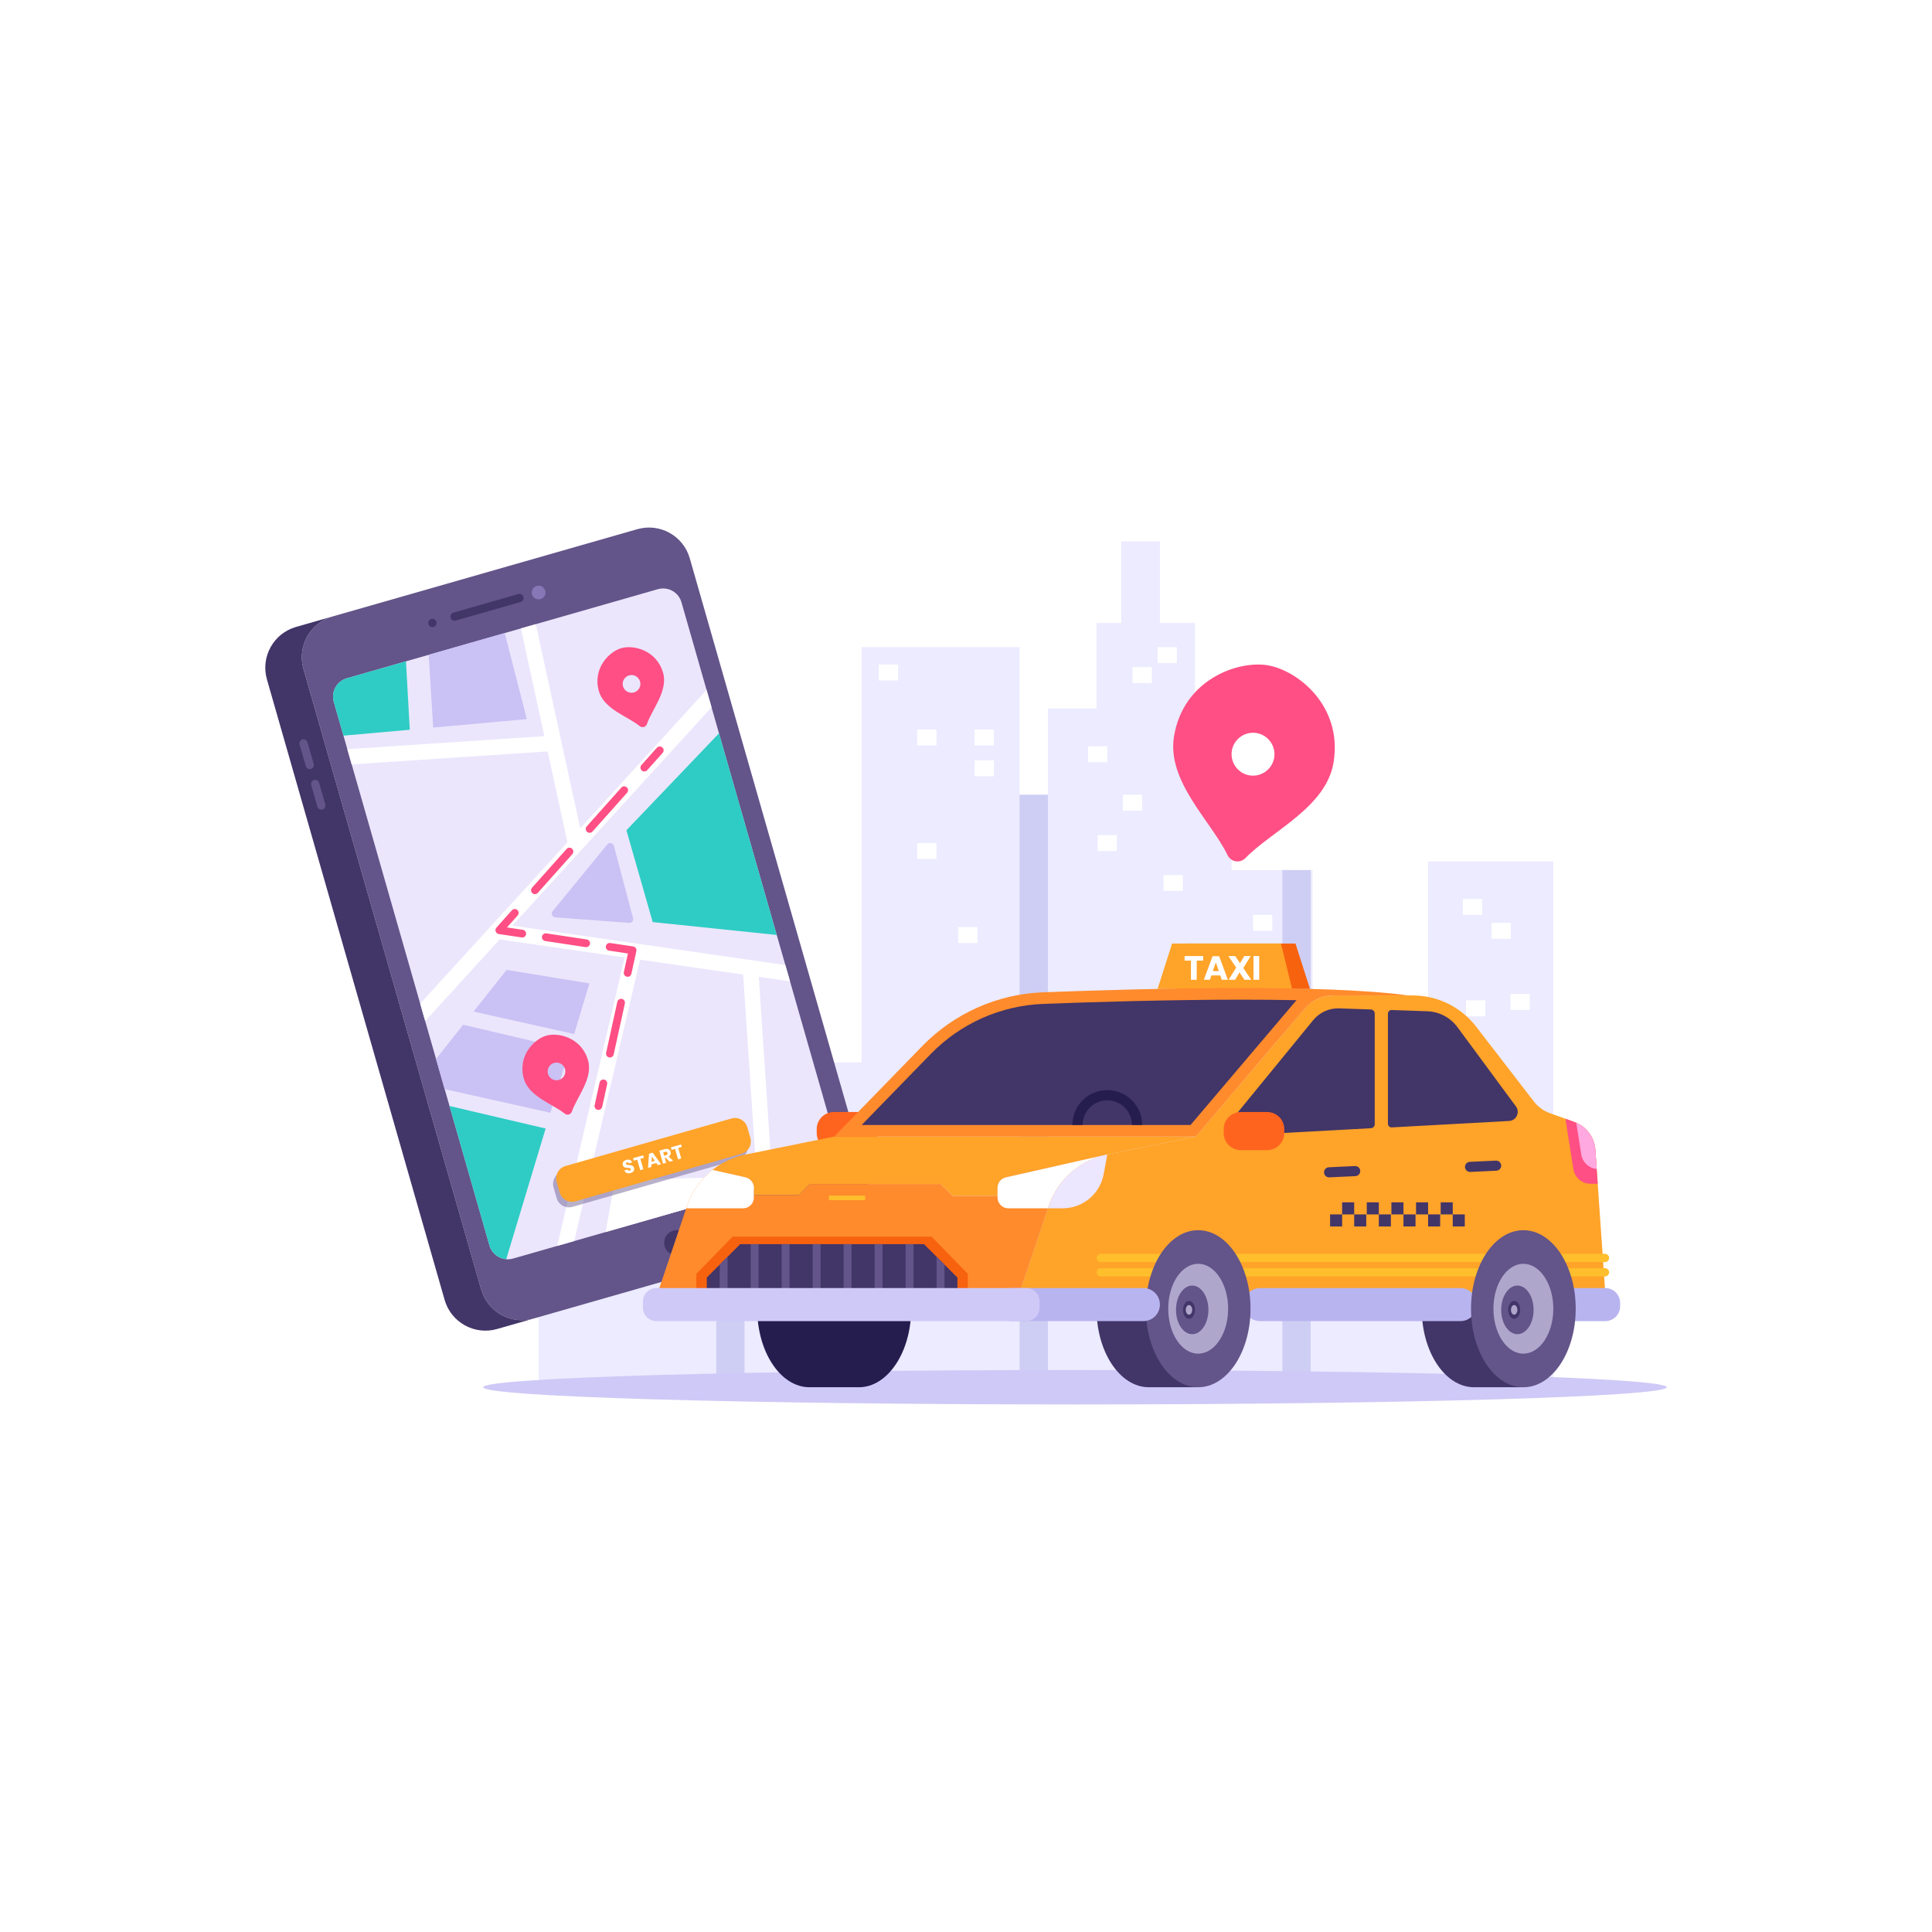 <?xml version="1.0" encoding="utf-8"?>
<!-- Generator: Adobe Illustrator 27.5.0, SVG Export Plug-In . SVG Version: 6.00 Build 0)  -->
<svg version="1.1" xmlns="http://www.w3.org/2000/svg" xmlns:xlink="http://www.w3.org/1999/xlink" x="0px" y="0px"
	 viewBox="0 0 500 500" style="enable-background:new 0 0 500 500;" xml:space="preserve">
<g id="BACKGROUND">
	<rect style="fill-rule:evenodd;clip-rule:evenodd;fill:#FFFFFF;" width="500" height="500"/>
</g>
<g id="OBJECTS">
	<g>
		<g>
			<g>
				<polygon style="fill:#ECEBFF;" points="402,222.94 402,356.52 339.2,357.24 331.88,357.32 182.91,359.02 139.4,357.13 
					139.4,243.44 186.25,243.44 186.25,274.93 223,274.93 223,167.49 263.88,167.49 263.88,205.68 271.2,205.68 271.2,183.36 
					283.78,183.36 283.78,161.22 290.17,161.22 290.17,140.11 300.18,140.11 300.18,161.22 309.26,161.22 309.26,183.83 
					318.73,183.83 318.73,225.18 339.7,225.18 339.7,270.8 369.59,270.8 369.59,222.94 				"/>
				<rect x="227.436" y="171.982" style="fill:#FFFFFF;" width="4.99" height="4.127"/>
				<rect x="252.227" y="196.774" style="fill:#FFFFFF;" width="4.99" height="4.127"/>
				<rect x="252.227" y="188.813" style="fill:#FFFFFF;" width="4.99" height="4.127"/>
				<rect x="154.24" y="277.515" style="fill:#FFFFFF;" width="4.99" height="4.127"/>
				<rect x="284.066" y="216.118" style="fill:#FFFFFF;" width="4.99" height="4.127"/>
				<rect x="301.126" y="226.447" style="fill:#FFFFFF;" width="4.99" height="4.127"/>
				<rect x="290.601" y="205.683" style="fill:#FFFFFF;" width="4.99" height="4.127"/>
				<rect x="247.98" y="239.921" style="fill:#FFFFFF;" width="4.99" height="4.127"/>
				<rect x="324.281" y="236.776" style="fill:#FFFFFF;" width="4.99" height="4.127"/>
				<rect x="378.599" y="232.649" style="fill:#FFFFFF;" width="4.99" height="4.127"/>
				<rect x="386.012" y="238.84" style="fill:#FFFFFF;" width="4.99" height="4.127"/>
				<rect x="390.919" y="257.24" style="fill:#FFFFFF;" width="4.99" height="4.127"/>
				<rect x="147.493" y="258.895" style="fill:#FFFFFF;" width="4.99" height="4.127"/>
				<rect x="158.651" y="253.647" style="fill:#FFFFFF;" width="4.99" height="4.127"/>
				<rect x="379.401" y="258.895" style="fill:#FFFFFF;" width="4.99" height="4.127"/>
				<rect x="281.571" y="193.126" style="fill:#FFFFFF;" width="4.99" height="4.127"/>
				<rect x="299.581" y="167.488" style="fill:#FFFFFF;" width="4.99" height="4.127"/>
				<rect x="293.096" y="172.638" style="fill:#FFFFFF;" width="4.99" height="4.127"/>
				<rect x="237.376" y="188.813" style="fill:#FFFFFF;" width="4.99" height="4.127"/>
				<rect x="171.127" y="267.778" style="fill:#FFFFFF;" width="4.99" height="4.127"/>
				<rect x="237.376" y="218.182" style="fill:#FFFFFF;" width="4.99" height="4.127"/>
				<rect x="263.88" y="205.683" style="fill:#CECEF4;" width="7.321" height="152.329"/>
				<polygon style="fill:#CECEF4;" points="192.68,274.93 192.68,358.01 185.36,358.01 185.36,243.44 186.25,243.44 186.25,274.93 
									"/>
				<rect x="331.88" y="225.18" style="fill:#CECEF4;" width="7.32" height="132.83"/>
			</g>
			<path style="fill:#CFC9F7;" d="M431.345,359.017c0,2.461-68.567,4.456-153.148,4.456s-153.148-1.995-153.148-4.456
				c0-2.461,68.567-4.455,153.148-4.455S431.345,356.557,431.345,359.017z"/>
		</g>
		<g>
			<path style="fill:#635489;" d="M178.513,144.488l45.988,160.585c1.671,5.835-1.697,11.908-7.533,13.579l-78.87,22.586
				c-5.835,1.671-11.907-1.697-13.579-7.533L78.532,173.12c-1.671-5.835,1.697-11.907,7.533-13.579l78.87-22.586
				C170.77,135.284,176.842,138.653,178.513,144.488z"/>
			<path style="fill:#423568;" d="M138.098,341.238l-9.45,2.706c-5.826,1.668-11.908-1.697-13.579-7.533L69.082,175.827
				c-1.671-5.835,1.707-11.91,7.533-13.579l9.45-2.706c-5.835,1.671-9.204,7.743-7.533,13.579l45.988,160.585
				C126.191,339.541,132.263,342.909,138.098,341.238z"/>
			<path style="fill:#EBE6FC;" d="M176.363,155.87l40.289,140.685c0.752,2.625-0.764,5.358-3.389,6.109l-80.485,23.049
				c-0.596,0.171-1.194,0.227-1.77,0.174c-1.993-0.168-3.758-1.535-4.339-3.563L86.381,181.639
				c-0.752-2.624,0.765-5.357,3.389-6.109l80.485-23.049C172.879,151.729,175.612,153.245,176.363,155.87z"/>
			<path style="fill:#423568;" d="M178.286,320.733c0.496,1.731-0.506,3.536-2.236,4.031s-3.536-0.506-4.031-2.236
				c-0.496-1.731,0.506-3.536,2.236-4.031C175.985,318.001,177.79,319.002,178.286,320.733z"/>
			<path style="fill:#423568;" d="M134.722,155.798l-16.79,4.808c-0.568,0.163-1.16-0.166-1.322-0.734l0,0
				c-0.162-0.568,0.166-1.16,0.734-1.322l16.791-4.808c0.568-0.163,1.16,0.166,1.322,0.734l0,0
				C135.618,155.044,135.289,155.636,134.722,155.798z"/>
			<g>
				<path style="fill:#635489;" d="M79.129,198.275l-1.599-5.583c-0.163-0.568,0.166-1.16,0.734-1.322l0,0
					c0.568-0.163,1.16,0.166,1.322,0.734l1.599,5.583c0.163,0.568-0.166,1.16-0.734,1.322l0,0
					C79.884,199.171,79.291,198.843,79.129,198.275z"/>
				<path style="fill:#635489;" d="M82.134,208.769l-1.599-5.583c-0.163-0.568,0.166-1.16,0.734-1.322l0,0
					c0.568-0.163,1.16,0.166,1.322,0.734l1.599,5.583c0.163,0.568-0.166,1.16-0.734,1.322l0,0
					C82.889,209.665,82.297,209.337,82.134,208.769z"/>
			</g>
			<path style="fill:#8777B7;" d="M141.109,152.857c0.271,0.946-0.276,1.933-1.223,2.204c-0.946,0.271-1.933-0.277-2.204-1.223
				c-0.271-0.946,0.276-1.933,1.223-2.204C139.851,151.363,140.838,151.911,141.109,152.857z"/>
			<path style="fill:#423568;" d="M112.925,160.928c0.163,0.568-0.166,1.16-0.734,1.322c-0.568,0.163-1.16-0.166-1.322-0.734
				c-0.163-0.568,0.166-1.16,0.734-1.322C112.171,160.032,112.763,160.36,112.925,160.928z"/>
			<polygon style="fill:#FFFFFF;" points="184.146,183.047 132.581,239.557 203.25,249.756 204.459,253.976 196.374,252.807 
				199.958,306.474 196.026,307.6 192.326,252.219 165.644,248.365 148.602,321.181 144.199,322.442 161.664,247.799 
				129.317,243.124 110.038,264.248 108.747,259.739 146.854,217.984 141.731,194.466 91.017,197.828 89.888,193.886 
				140.881,190.517 134.809,162.631 138.664,161.527 150.165,214.363 182.855,178.539 			"/>
			<polygon style="fill:#2ECCC4;" points="186.076,189.786 201.02,241.969 168.922,238.637 162.117,214.872 			"/>
			<path style="fill:#CAC1F4;" d="M158.874,218.912l4.958,18.696c0.173,0.652-0.348,1.279-1.021,1.229l-19.097-1.421
				c-0.792-0.059-1.189-0.985-0.686-1.599l14.139-17.275C157.674,217.923,158.669,218.139,158.874,218.912z"/>
			<path style="fill:#2ECCC4;" d="M116.334,286.234l24.875,5.827l-10.202,33.826c-1.993-0.168-3.758-1.535-4.339-3.563
				L116.334,286.234z"/>
			<polygon style="fill:#CAC1F4;" points="147.37,271.656 142.442,287.974 115.084,281.87 112.849,274.064 119.862,265.21 			"/>
			<polygon style="fill:#CAC1F4;" points="152.539,254.511 148.592,267.604 122.566,261.794 131.116,251.003 			"/>
			<path style="fill:#FFFFFF;" d="M188.733,304.581l0.285,5.026l-32.282,9.245c1.069-5.965,2.394-13.397,2.394-13.397
				L188.733,304.581z"/>
			<g>
				<path style="opacity:0.45;fill:#635489;" d="M191.115,300.028l-42.96,12.303c-1.764,0.505-3.603-0.515-4.108-2.279l-0.784-2.738
					c-0.505-1.764,0.515-3.603,2.279-4.109l42.96-12.303c1.764-0.505,3.603,0.515,4.109,2.279l0.784,2.738
					C193.899,297.684,192.879,299.523,191.115,300.028z"/>
				<path style="fill:#FFA329;" d="M191.913,298.59l-42.96,12.303c-1.764,0.505-3.603-0.515-4.108-2.279l-0.784-2.738
					c-0.505-1.764,0.515-3.603,2.279-4.109l42.96-12.303c1.764-0.505,3.603,0.515,4.109,2.279l0.784,2.738
					C194.697,296.245,193.677,298.084,191.913,298.59z"/>
				<g>
					<path style="fill:#FFFFFF;" d="M164.101,302.798c-0.047,0.175-0.146,0.331-0.296,0.47c-0.15,0.138-0.35,0.244-0.6,0.315
						c-0.376,0.108-0.712,0.104-1.008-0.009c-0.296-0.113-0.502-0.332-0.618-0.654l0.863-0.247c0.049,0.123,0.122,0.209,0.22,0.26
						c0.098,0.051,0.207,0.059,0.328,0.025c0.104-0.03,0.178-0.082,0.222-0.156c0.044-0.074,0.052-0.158,0.025-0.253
						c-0.024-0.085-0.073-0.148-0.144-0.189c-0.072-0.041-0.154-0.068-0.246-0.081c-0.093-0.013-0.219-0.023-0.379-0.032
						c-0.233-0.012-0.426-0.033-0.58-0.063c-0.154-0.03-0.298-0.097-0.433-0.204c-0.135-0.107-0.233-0.268-0.295-0.482
						c-0.057-0.199-0.056-0.386,0.004-0.56c0.059-0.174,0.167-0.326,0.324-0.454c0.156-0.129,0.35-0.226,0.581-0.292
						c0.373-0.107,0.694-0.103,0.965,0.011c0.27,0.114,0.464,0.322,0.581,0.623l-0.877,0.251c-0.047-0.106-0.113-0.182-0.196-0.229
						c-0.083-0.046-0.18-0.053-0.291-0.022c-0.095,0.027-0.164,0.074-0.208,0.141c-0.044,0.067-0.052,0.15-0.024,0.248
						c0.023,0.079,0.068,0.139,0.136,0.179c0.068,0.04,0.146,0.066,0.235,0.079c0.089,0.012,0.215,0.024,0.379,0.035
						c0.236,0.012,0.432,0.033,0.588,0.065c0.156,0.032,0.303,0.103,0.44,0.21c0.137,0.108,0.237,0.271,0.299,0.489
						C164.147,302.448,164.148,302.624,164.101,302.798z"/>
					<path style="fill:#FFFFFF;" d="M166.455,298.99l0.184,0.644l-0.91,0.261l0.775,2.707l-0.815,0.234l-0.775-2.707l-0.901,0.258
						l-0.185-0.644L166.455,298.99z"/>
					<path style="fill:#FFFFFF;" d="M169.847,300.984l-1.256,0.36l-0.033,0.671l-0.854,0.244l0.275-3.679l0.934-0.267l2.181,2.976
						l-0.863,0.247L169.847,300.984z M169.462,300.427l-0.77-1.113l-0.069,1.353L169.462,300.427z"/>
					<path style="fill:#FFFFFF;" d="M173.316,300.652l-1.088-1.058l-0.185,0.053l0.362,1.266l-0.811,0.232l-0.96-3.352l1.384-0.396
						c0.266-0.076,0.503-0.095,0.713-0.055c0.21,0.039,0.383,0.125,0.52,0.259c0.137,0.133,0.235,0.303,0.294,0.508
						c0.07,0.243,0.062,0.469-0.024,0.678s-0.247,0.382-0.485,0.519l1.174,1.089L173.316,300.652z M171.885,299.092l0.503-0.144
						c0.161-0.046,0.27-0.116,0.325-0.209c0.056-0.093,0.064-0.209,0.024-0.348c-0.038-0.133-0.107-0.226-0.206-0.28
						c-0.099-0.053-0.228-0.058-0.386-0.013l-0.502,0.144L171.885,299.092z"/>
					<path style="fill:#FFFFFF;" d="M176.249,296.185l0.185,0.645l-0.91,0.261l0.775,2.707l-0.815,0.233l-0.775-2.707l-0.901,0.258
						l-0.185-0.644L176.249,296.185z"/>
				</g>
			</g>
			<path style="fill:#2ECCC4;" d="M105.065,171.15l0.982,17.704l-17.161,1.534l-2.505-8.748c-0.752-2.624,0.765-5.357,3.389-6.109
				L105.065,171.15z"/>
			<polygon style="fill:#CAC1F4;" points="130.618,163.832 136.339,186.097 112.107,188.293 110.958,169.462 			"/>
			<path style="fill:#FF4F84;" d="M160.789,167.737c-3.104,0.889-7.492,5.221-5.795,11.145c1.34,4.679,7.487,6.518,10.559,9.031
				c0.65,0.529,1.603,0.256,1.875-0.537c1.277-3.757,5.518-8.572,4.178-13.251C169.908,168.201,163.893,166.848,160.789,167.737z
				 M164.072,179.2c-1.214,0.348-2.489-0.36-2.837-1.574c-0.348-1.214,0.36-2.489,1.574-2.837c1.214-0.348,2.489,0.36,2.837,1.574
				C165.993,177.578,165.285,178.853,164.072,179.2z"/>
			<path style="fill:#FF4F84;" d="M141.371,268.026c-3.104,0.889-7.492,5.221-5.795,11.145c1.34,4.679,7.487,6.519,10.559,9.031
				c0.65,0.529,1.603,0.256,1.875-0.537c1.277-3.758,5.518-8.572,4.178-13.251C150.491,268.491,144.475,267.137,141.371,268.026z
				 M144.654,279.49c-1.214,0.348-2.489-0.36-2.837-1.574c-0.348-1.214,0.36-2.489,1.574-2.837c1.214-0.348,2.489,0.36,2.837,1.574
				C146.575,277.867,145.868,279.142,144.654,279.49z"/>
			<g>
				<g>
					
						<line style="fill:none;stroke:#FF4F84;stroke-width:2;stroke-linecap:round;stroke-linejoin:round;" x1="170.746" y1="194.177" x2="166.753" y2="198.655"/>
					
						<line style="fill:none;stroke:#FF4F84;stroke-width:2;stroke-linecap:round;stroke-linejoin:round;stroke-dasharray:13.434,7.837;" x1="161.537" y1="204.503" x2="135.83" y2="233.329"/>
					<polyline style="fill:none;stroke:#FF4F84;stroke-width:2;stroke-linecap:round;stroke-linejoin:round;" points="
						133.222,236.253 129.229,240.731 135.162,241.626 					"/>
					
						<line style="fill:none;stroke:#FF4F84;stroke-width:2;stroke-linecap:round;stroke-linejoin:round;stroke-dasharray:10.559,6.159;" x1="141.252" y1="242.545" x2="154.738" y2="244.579"/>
					<polyline style="fill:none;stroke:#FF4F84;stroke-width:2;stroke-linecap:round;stroke-linejoin:round;" points="
						157.783,245.038 163.716,245.933 162.43,251.793 					"/>
					
						<line style="fill:none;stroke:#FF4F84;stroke-width:2;stroke-linecap:round;stroke-linejoin:round;stroke-dasharray:13.507,7.879;" x1="160.74" y1="259.489" x2="156.998" y2="276.529"/>
					
						<line style="fill:none;stroke:#FF4F84;stroke-width:2;stroke-linecap:round;stroke-linejoin:round;" x1="156.153" y1="280.377" x2="154.867" y2="286.238"/>
				</g>
			</g>
		</g>
		<g>
			<g>
				<g>
					<polygon style="fill:#F7620F;" points="335.27,244.186 307.089,244.186 304.214,255.938 339.027,255.938 					"/>
					<polygon style="fill:#FFA329;" points="331.519,244.186 303.338,244.186 299.581,255.938 334.393,255.938 					"/>
					<g>
						<path style="fill:#FFFFFF;" d="M311.377,247.427v1.181h-1.667v4.957h-1.493v-4.957h-1.649v-1.181H311.377z"/>
						<path style="fill:#FFFFFF;" d="M315.805,252.445h-2.301l-0.383,1.12h-1.563l2.249-6.095h1.71l2.249,6.095h-1.58
							L315.805,252.445z M315.422,251.317l-0.764-2.258l-0.773,2.258H315.422z"/>
						<path style="fill:#FFFFFF;" d="M322.065,253.565l-1.294-1.91l-1.111,1.91h-1.702l1.963-3.16l-2.023-2.978h1.763l1.259,1.849
							l1.085-1.849h1.693l-1.937,3.091l2.066,3.047H322.065z"/>
						<path style="fill:#FFFFFF;" d="M325.885,247.427v6.138H324.4v-6.138H325.885z"/>
					</g>
				</g>
				<path style="fill:#261D4F;" d="M222.272,318.374c-0.008,0-0.016,0.002-0.023,0.002h-12.743c-7.48,0-13.54,9.1-13.54,20.32
					c0,11.22,6.06,20.32,13.54,20.32h12.743c0.008,0,0.016,0.002,0.023,0.002c7.48,0,13.545-9.098,13.545-20.322
					C235.817,327.472,229.753,318.374,222.272,318.374z"/>
				<path style="fill:#FF641F;" d="M222.621,297.649h-6.833c-2.444,0-4.425-1.981-4.425-4.425v-1.008
					c0-2.444,1.981-4.425,4.425-4.425h6.833c2.444,0,4.425,1.981,4.425,4.425v1.008
					C227.046,295.668,225.065,297.649,222.621,297.649z"/>
				<path style="fill:#423568;" d="M394.249,318.376v40.64h-12.77c-7.48,0-13.54-9.1-13.54-20.32c0-11.22,6.06-20.32,13.54-20.32
					H394.249z"/>
				<path style="fill:#423568;" d="M310.091,318.376v40.64h-12.77c-7.48,0-13.54-9.1-13.54-20.32c0-11.22,6.06-20.32,13.54-20.32
					H310.091z"/>
				<path style="fill:#423568;" d="M310.871,338.696c0,2.39-0.28,4.68-0.78,6.81v-13.62
					C310.591,334.016,310.871,336.306,310.871,338.696z"/>
				<path style="fill:#FFA329;" d="M415.521,335.756c0.11,1.59-1.16,2.94-2.75,2.94h-145.24c-2.49,0-4.25-2.44-3.46-4.8l0.18-0.55
					l6.95-20.64l0.18-0.53c0.14-0.41,0.29-0.81,0.45-1.21c0.01-0.02,0.02-0.04,0.02-0.06c0.16-0.38,0.32-0.75,0.5-1.11
					c0.02-0.04,0.04-0.07,0.05-0.11c0.16-0.31,0.32-0.62,0.49-0.92c0.17-0.31,0.35-0.62,0.54-0.92c0.09-0.14,0.17-0.27,0.26-0.41
					c0.22-0.32,0.44-0.63,0.66-0.93c0.18-0.24,0.36-0.47,0.55-0.7c0.07-0.09,0.15-0.18,0.23-0.27c0.2-0.25,0.42-0.49,0.63-0.72
					c0.36-0.38,0.73-0.74,1.11-1.09c0.26-0.25,0.53-0.48,0.8-0.71c0.36-0.29,0.72-0.57,1.1-0.84c0.33-0.24,0.67-0.47,1.02-0.69
					c0.01,0,0.01,0,0.02-0.01c0.35-0.22,0.72-0.43,1.08-0.63c0.37-0.2,0.75-0.39,1.13-0.57c0.38-0.18,0.76-0.34,1.15-0.49
					c0.05-0.02,0.11-0.05,0.17-0.07c0.3-0.12,0.61-0.23,0.93-0.33c0.1-0.03,0.21-0.07,0.33-0.1c0.31-0.1,0.62-0.19,0.94-0.27
					c0.03-0.01,0.05-0.01,0.08-0.02l0.06-0.01l0.88-0.2l22.94-4.64l3.47-4.09l24.6-28.98c1.87-2.2,4.6-3.46,7.48-3.46h20.52
					c6.45,0,12.53,2.99,16.47,8.1l14.93,19.36c1.07,1.38,2.51,2.43,4.16,3.02l4,1.44l2.28,0.82c3.1,1.11,5.25,3.95,5.47,7.24
					l0.61,8.76L415.521,335.756z"/>
				<path style="fill:#FFBE2C;" d="M415.355,330.341H284.859c-0.595,0-1.077-0.482-1.077-1.077l0,0c0-0.595,0.482-1.077,1.077-1.077
					h130.496c0.595,0,1.077,0.482,1.077,1.077l0,0C416.432,329.858,415.95,330.341,415.355,330.341z"/>
				<path style="fill:#FFBE2C;" d="M415.355,326.641H284.859c-0.595,0-1.077-0.482-1.077-1.077l0,0c0-0.595,0.482-1.077,1.077-1.077
					h130.496c0.595,0,1.077,0.482,1.077,1.077l0,0C416.432,326.158,415.95,326.641,415.355,326.641z"/>
				<path style="fill:#B8B4EF;" d="M377.933,341.908h-51.802c-2.365,0-4.282-1.917-4.282-4.282v0c0-2.365,1.917-4.282,4.282-4.282
					h51.802c2.365,0,4.282,1.917,4.282,4.282v0C382.215,339.991,380.297,341.908,377.933,341.908z"/>
				<path style="fill:#B8B4EF;" d="M415.447,341.908h-13.663c-2.119,0-3.837-1.718-3.837-3.837v-0.891
					c0-2.119,1.718-3.837,3.837-3.837h13.663c2.119,0,3.837,1.718,3.837,3.837v0.891
					C419.284,340.191,417.566,341.908,415.447,341.908z"/>
				<path style="fill:#FFA329;" d="M309.501,294.146l-22.94,4.64c-0.3,0.06-0.59,0.12-0.88,0.2l-0.06,0.01
					c-0.03,0.01-0.05,0.01-0.08,0.02l-25.21,5.69c-1.26,0.29-2.16,1.41-2.16,2.7v2.11h-11.64l-3.09-3.09h-33.84l-2.87,2.87h-11.64
					v-1.89c0-1.29-0.9-2.41-2.16-2.7l-8.56-1.93c2.47-1.96,5.4-3.35,8.58-3.99l22.94-4.64H309.501z"/>
				<path style="fill:#FF8B2C;" d="M285.541,299.016c-0.32,0.08-0.63,0.17-0.94,0.27c-0.12,0.03-0.23,0.07-0.33,0.1
					c-0.31,0.1-0.63,0.21-0.93,0.33c-0.06,0.02-0.12,0.05-0.17,0.07c-0.39,0.15-0.77,0.31-1.15,0.49c-0.38,0.18-0.76,0.37-1.13,0.57
					c-0.37,0.2-0.72,0.41-1.08,0.63c-0.01,0.01-0.01,0.01-0.02,0.01c-0.35,0.22-0.69,0.45-1.02,0.69c-0.38,0.27-0.74,0.55-1.1,0.84
					c-0.27,0.23-0.54,0.46-0.8,0.71c-0.38,0.35-0.75,0.71-1.11,1.09c-0.22,0.23-0.43,0.47-0.63,0.72c-0.08,0.09-0.16,0.18-0.23,0.27
					c-0.19,0.23-0.37,0.46-0.55,0.7c-0.22,0.3-0.44,0.61-0.66,0.93c-0.09,0.14-0.17,0.27-0.26,0.41c-0.19,0.3-0.37,0.61-0.54,0.92
					c-0.17,0.3-0.33,0.61-0.49,0.92c-0.01,0.04-0.03,0.07-0.05,0.11c-0.18,0.37-0.34,0.74-0.5,1.11c0,0.02-0.01,0.04-0.02,0.06
					c-0.16,0.4-0.31,0.8-0.45,1.21l-0.18,0.53l-6.95,20.64l-0.18,0.54c-0.79,2.37,0.96,4.81,3.46,4.81h-93.61
					c-2.5,0-4.26-2.44-3.46-4.81l0.18-0.54l6.96-20.66l0.17-0.51c1.27-3.77,3.59-7.02,6.6-9.4l8.56,1.93
					c1.26,0.29,2.16,1.41,2.16,2.7v1.89h11.64l2.87-2.87h33.84l3.09,3.09h11.64v-2.11c0-1.29,0.9-2.41,2.16-2.7L285.541,299.016z"/>
				<path style="fill:#F7620F;" d="M250.475,329.668v6.011c-1.061,1.089-1.993,2.044-2.87,2.945h-64.528
					c-0.867-0.9-1.798-1.856-2.859-2.945v-6.011c3.65-3.756,5.708-5.856,9.368-9.611h51.521L250.475,329.668z"/>
				<path style="fill:#423568;" d="M247.781,330.636v5.41c-0.98,0.98-1.84,1.84-2.65,2.65h-59.58c-0.8-0.81-1.66-1.67-2.64-2.65
					v-5.41c1.27-1.28,2.33-2.34,3.34-3.35c0.69-0.69,1.36-1.35,2.05-2.04c0.98-0.98,2.02-2.02,3.26-3.26h47.57L247.781,330.636z"/>
				<g>
					<path style="fill:#635489;" d="M188.301,325.246v13.45h-2.05v-11.41C186.941,326.595,187.611,325.936,188.301,325.246z"/>
					<rect x="194.271" y="321.986" style="fill:#635489;" width="2.05" height="16.71"/>
					<rect x="202.291" y="321.986" style="fill:#635489;" width="2.05" height="16.71"/>
					<rect x="210.311" y="321.986" style="fill:#635489;" width="2.05" height="16.71"/>
					<rect x="218.331" y="321.986" style="fill:#635489;" width="2.05" height="16.71"/>
					<rect x="226.351" y="321.986" style="fill:#635489;" width="2.05" height="16.71"/>
					<rect x="234.371" y="321.986" style="fill:#635489;" width="2.05" height="16.71"/>
					<polygon style="fill:#635489;" points="244.441,327.296 244.441,338.696 242.391,338.696 242.391,325.246 					"/>
				</g>
				<path style="fill:#FF8B2C;" d="M364.451,257.616h-19.4c-2.88,0-5.61,1.26-7.48,3.46l-24.6,28.98l-3.47,4.09h-93.61l22.83-23.46
					c8.24-8.46,19.41-13.43,31.22-13.88C295.921,255.816,342.491,254.616,364.451,257.616z"/>
				<path style="fill:#423568;" d="M335.541,258.846c-0.09,0.09-0.17,0.19-0.26,0.29l-27.17,32.01h-85.11l17.87-18.37
					c7.74-7.94,18.1-12.55,29.18-12.97c13.08-0.5,32.58-1.09,51.17-1.09C326.341,258.716,331.111,258.756,335.541,258.846z"/>
				<path style="fill:#FFFFFF;" d="M285.541,299.016c-0.32,0.08-0.63,0.17-0.94,0.27c-0.12,0.03-0.23,0.07-0.33,0.1
					c-0.32,0.1-0.63,0.21-0.93,0.33c-0.06,0.02-0.12,0.05-0.17,0.07c-0.39,0.15-0.77,0.31-1.15,0.49c-0.38,0.18-0.76,0.37-1.13,0.57
					c-0.36,0.2-0.73,0.41-1.08,0.63c-0.01,0.01-0.01,0.01-0.02,0.01c-0.35,0.22-0.69,0.45-1.02,0.69c-0.38,0.27-0.74,0.55-1.1,0.84
					c-0.27,0.23-0.54,0.46-0.8,0.71c-0.38,0.35-0.75,0.71-1.11,1.09c-0.21,0.23-0.43,0.47-0.63,0.72c-0.08,0.09-0.16,0.18-0.23,0.27
					c-0.19,0.23-0.37,0.46-0.55,0.7c-0.22,0.3-0.44,0.61-0.66,0.93c-0.08,0.13-0.17,0.27-0.26,0.41c-0.19,0.3-0.37,0.61-0.54,0.92
					c-0.17,0.3-0.33,0.61-0.49,0.92c-0.01,0.04-0.03,0.07-0.05,0.11c-0.18,0.36-0.34,0.73-0.5,1.11c0,0.02-0.01,0.04-0.02,0.06
					c-0.16,0.4-0.31,0.8-0.45,1.21l-0.18,0.53h-10.27c-1.52,0-2.76-1.24-2.76-2.76v-2.54c0-1.29,0.9-2.41,2.16-2.7L285.541,299.016z
					"/>
				<path style="fill:#ECE6FF;" d="M286.561,298.785l-0.93,5.08c-0.93,5.12-5.4,8.84-10.6,8.84h-3.83l0.18-0.53
					c0.14-0.41,0.29-0.81,0.45-1.21c0.01-0.02,0.02-0.04,0.02-0.06c0.16-0.38,0.32-0.75,0.5-1.11c0.02-0.04,0.04-0.07,0.05-0.11
					c0.16-0.31,0.32-0.62,0.49-0.92c0.17-0.31,0.35-0.62,0.54-0.92c0.09-0.14,0.17-0.27,0.26-0.41c0.22-0.32,0.44-0.63,0.66-0.93
					c0.18-0.24,0.36-0.47,0.55-0.7c0.07-0.09,0.15-0.18,0.23-0.27c0.2-0.25,0.42-0.49,0.63-0.72c0.36-0.38,0.73-0.74,1.11-1.09
					c0.26-0.25,0.53-0.48,0.8-0.71c0.36-0.29,0.72-0.57,1.1-0.84c0.33-0.24,0.67-0.47,1.02-0.69c0.01,0,0.01,0,0.02-0.01
					c0.35-0.22,0.72-0.43,1.08-0.63c0.37-0.2,0.75-0.39,1.13-0.57c0.38-0.18,0.76-0.34,1.15-0.49c0.05-0.02,0.11-0.05,0.17-0.07
					c0.3-0.12,0.61-0.23,0.93-0.33c0.1-0.03,0.21-0.07,0.33-0.1c0.31-0.1,0.62-0.19,0.94-0.27c0.03-0.01,0.05-0.01,0.08-0.02
					l0.06-0.01L286.561,298.785z"/>
				<path style="fill:#FFFFFF;" d="M195.091,307.406v2.54c0,1.52-1.24,2.76-2.76,2.76h-14.1c-0.21,0-0.42-0.01-0.63-0.02l0.17-0.51
					c1.27-3.77,3.59-7.02,6.6-9.4l8.56,1.93C194.191,304.996,195.091,306.116,195.091,307.406z"/>
				<g>
					<ellipse style="fill:#635489;" cx="310.088" cy="338.696" rx="13.545" ry="20.322"/>
					<ellipse style="fill:#AFA6CC;" cx="310.088" cy="338.696" rx="7.751" ry="11.63"/>
					<ellipse style="fill:#635489;" cx="308.543" cy="338.993" rx="4.194" ry="6.292"/>
					<path style="fill:#423568;" d="M309.256,338.993c0,1.28-0.692,2.317-1.545,2.317c-0.853,0-1.544-1.038-1.544-2.317
						c0-1.28,0.691-2.317,1.544-2.317C308.564,336.675,309.256,337.713,309.256,338.993z"/>
					<path style="fill:#AFA6CC;" d="M308.543,338.993c0,0.689-0.372,1.248-0.832,1.248c-0.459,0-0.832-0.559-0.832-1.248
						c0-0.689,0.372-1.248,0.832-1.248C308.171,337.745,308.543,338.303,308.543,338.993z"/>
				</g>
				<path style="fill:#423568;" d="M395.029,338.696c0,2.39-0.28,4.68-0.78,6.81v-13.62
					C394.749,334.016,395.029,336.306,395.029,338.696z"/>
				<g>
					<ellipse style="fill:#635489;" cx="394.246" cy="338.696" rx="13.545" ry="20.322"/>
					<ellipse style="fill:#AFA6CC;" cx="394.246" cy="338.696" rx="7.751" ry="11.63"/>
					<ellipse style="fill:#635489;" cx="392.701" cy="338.993" rx="4.194" ry="6.292"/>
					<path style="fill:#423568;" d="M393.414,338.993c0,1.28-0.692,2.317-1.545,2.317c-0.853,0-1.544-1.038-1.544-2.317
						c0-1.28,0.691-2.317,1.544-2.317C392.722,336.675,393.414,337.713,393.414,338.993z"/>
					<path style="fill:#AFA6CC;" d="M392.701,338.993c0,0.689-0.372,1.248-0.832,1.248c-0.459,0-0.832-0.559-0.832-1.248
						c0-0.689,0.372-1.248,0.832-1.248C392.329,337.745,392.701,338.303,392.701,338.993z"/>
				</g>
				<path style="fill:#B8B4EF;" d="M295.9,341.908h-34.038c-2.365,0-4.282-1.917-4.282-4.282v0c0-2.365,1.917-4.282,4.282-4.282
					H295.9c2.365,0,4.282,1.917,4.282,4.282v0C300.182,339.991,298.265,341.908,295.9,341.908z"/>
				<path style="fill:#CFC9F7;" d="M265.566,341.908h-95.693c-1.922,0-3.48-1.558-3.48-3.48v-1.604c0-1.922,1.558-3.48,3.48-3.48
					h95.693c1.922,0,3.48,1.558,3.48,3.48v1.604C269.046,340.35,267.488,341.908,265.566,341.908z"/>
				<path style="fill:#261D4F;" d="M286.561,282.116c-4.99,0-9.03,4.04-9.03,9.03h2.65c0-3.53,2.85-6.38,6.38-6.38
					s6.38,2.85,6.38,6.38h2.65C295.591,286.156,291.551,282.116,286.561,282.116z"/>
				<path style="fill:#423568;" d="M346.598,260.964l8.175,0.286c0.562,0.02,1.008,0.481,1.008,1.044v28.643
					c0,0.555-0.434,1.013-0.987,1.043l-34.233,1.876c-2.05,0.11-3.26-2.27-1.96-3.86l21.251-25.978
					C341.501,262.002,343.996,260.872,346.598,260.964z"/>
				<path style="fill:#423568;" d="M390.556,290.105l-30.371,1.666c-0.537,0.03-0.989-0.398-0.989-0.936v-28.509
					c0-0.531,0.44-0.956,0.97-0.937l9.24,0.326c3.08,0.11,5.94,1.62,7.77,4.1l15.15,20.53
					C393.446,287.855,392.426,290.006,390.556,290.105z"/>
				<path style="fill:#FF641F;" d="M327.948,297.649h-6.833c-2.444,0-4.425-1.981-4.425-4.425v-1.008
					c0-2.444,1.981-4.425,4.425-4.425h6.833c2.444,0,4.425,1.981,4.425,4.425v1.008
					C332.373,295.668,330.392,297.649,327.948,297.649z"/>
				<path style="fill:#423568;" d="M350.783,304.381l-6.755,0.318c-0.721,0.034-1.333-0.523-1.367-1.244l0,0
					c-0.034-0.721,0.523-1.333,1.244-1.367l6.755-0.318c0.721-0.034,1.333,0.523,1.367,1.244l0,0
					C352.061,303.735,351.504,304.347,350.783,304.381z"/>
				<path style="fill:#423568;" d="M387.262,302.977l-6.755,0.319c-0.721,0.034-1.333-0.523-1.367-1.244l0,0
					c-0.034-0.721,0.523-1.333,1.244-1.367l6.755-0.318c0.721-0.034,1.333,0.523,1.367,1.244l0,0
					C388.54,302.331,387.983,302.943,387.262,302.977z"/>
				<path style="fill:#FF4F84;" d="M413.491,306.355h-1.88c-2.2,0-4.07-1.6-4.42-3.78l-2.06-13.04l2.28,0.82
					c0.18,0.06,0.35,0.13,0.52,0.21c2.82,1.23,4.74,3.93,4.95,7.03l0.34,4.94L413.491,306.355z"/>
				<path style="fill:#FFA9E0;" d="M413.221,302.535c-2.01-0.19-3.67-1.72-3.99-3.76l-1.3-8.21c2.82,1.23,4.74,3.93,4.95,7.03
					L413.221,302.535z"/>
				<rect x="214.512" y="309.413" style="fill:#FFBE2C;" width="9.386" height="1.188"/>
				<g>
					<g>
						<rect x="353.72" y="311.165" style="fill:#423568;" width="3.12" height="3.12"/>
						<rect x="356.84" y="314.285" style="fill:#423568;" width="3.12" height="3.12"/>
					</g>
					<g>
						<g>
							<rect x="347.343" y="311.165" style="fill:#423568;" width="3.12" height="3.12"/>
							<rect x="350.463" y="314.285" style="fill:#423568;" width="3.12" height="3.12"/>
							<rect x="344.224" y="314.285" style="fill:#423568;" width="3.12" height="3.12"/>
						</g>
						<g>
							<rect x="360.096" y="311.165" style="fill:#423568;" width="3.12" height="3.12"/>
							<rect x="363.216" y="314.285" style="fill:#423568;" width="3.12" height="3.12"/>
						</g>
						<g>
							<rect x="366.473" y="311.165" style="fill:#423568;" width="3.12" height="3.12"/>
							<rect x="369.593" y="314.285" style="fill:#423568;" width="3.12" height="3.12"/>
						</g>
						<g>
							<rect x="372.849" y="311.165" style="fill:#423568;" width="3.12" height="3.12"/>
							<rect x="375.969" y="314.285" style="fill:#423568;" width="3.12" height="3.12"/>
						</g>
					</g>
				</g>
			</g>
			<path style="fill:#FF4F84;" d="M327.995,172.165c-7.719-1.245-21.794,3.737-24.17,18.468
				c-1.877,11.635,9.704,21.992,13.853,30.659c0.881,1.828,3.251,2.21,4.662,0.752c6.664-6.923,20.914-13.112,22.791-24.748
				C347.508,182.566,335.714,173.41,327.995,172.165z M323.396,200.671c-3.019-0.487-5.086-3.349-4.599-6.368
				c0.487-3.019,3.349-5.086,6.368-4.599c3.019,0.487,5.086,3.349,4.599,6.368C329.277,199.091,326.415,201.158,323.396,200.671z"/>
		</g>
	</g>
	<path style="fill:#FFFFFF;" d="M-117.458-32.9"/>
</g>
</svg>
